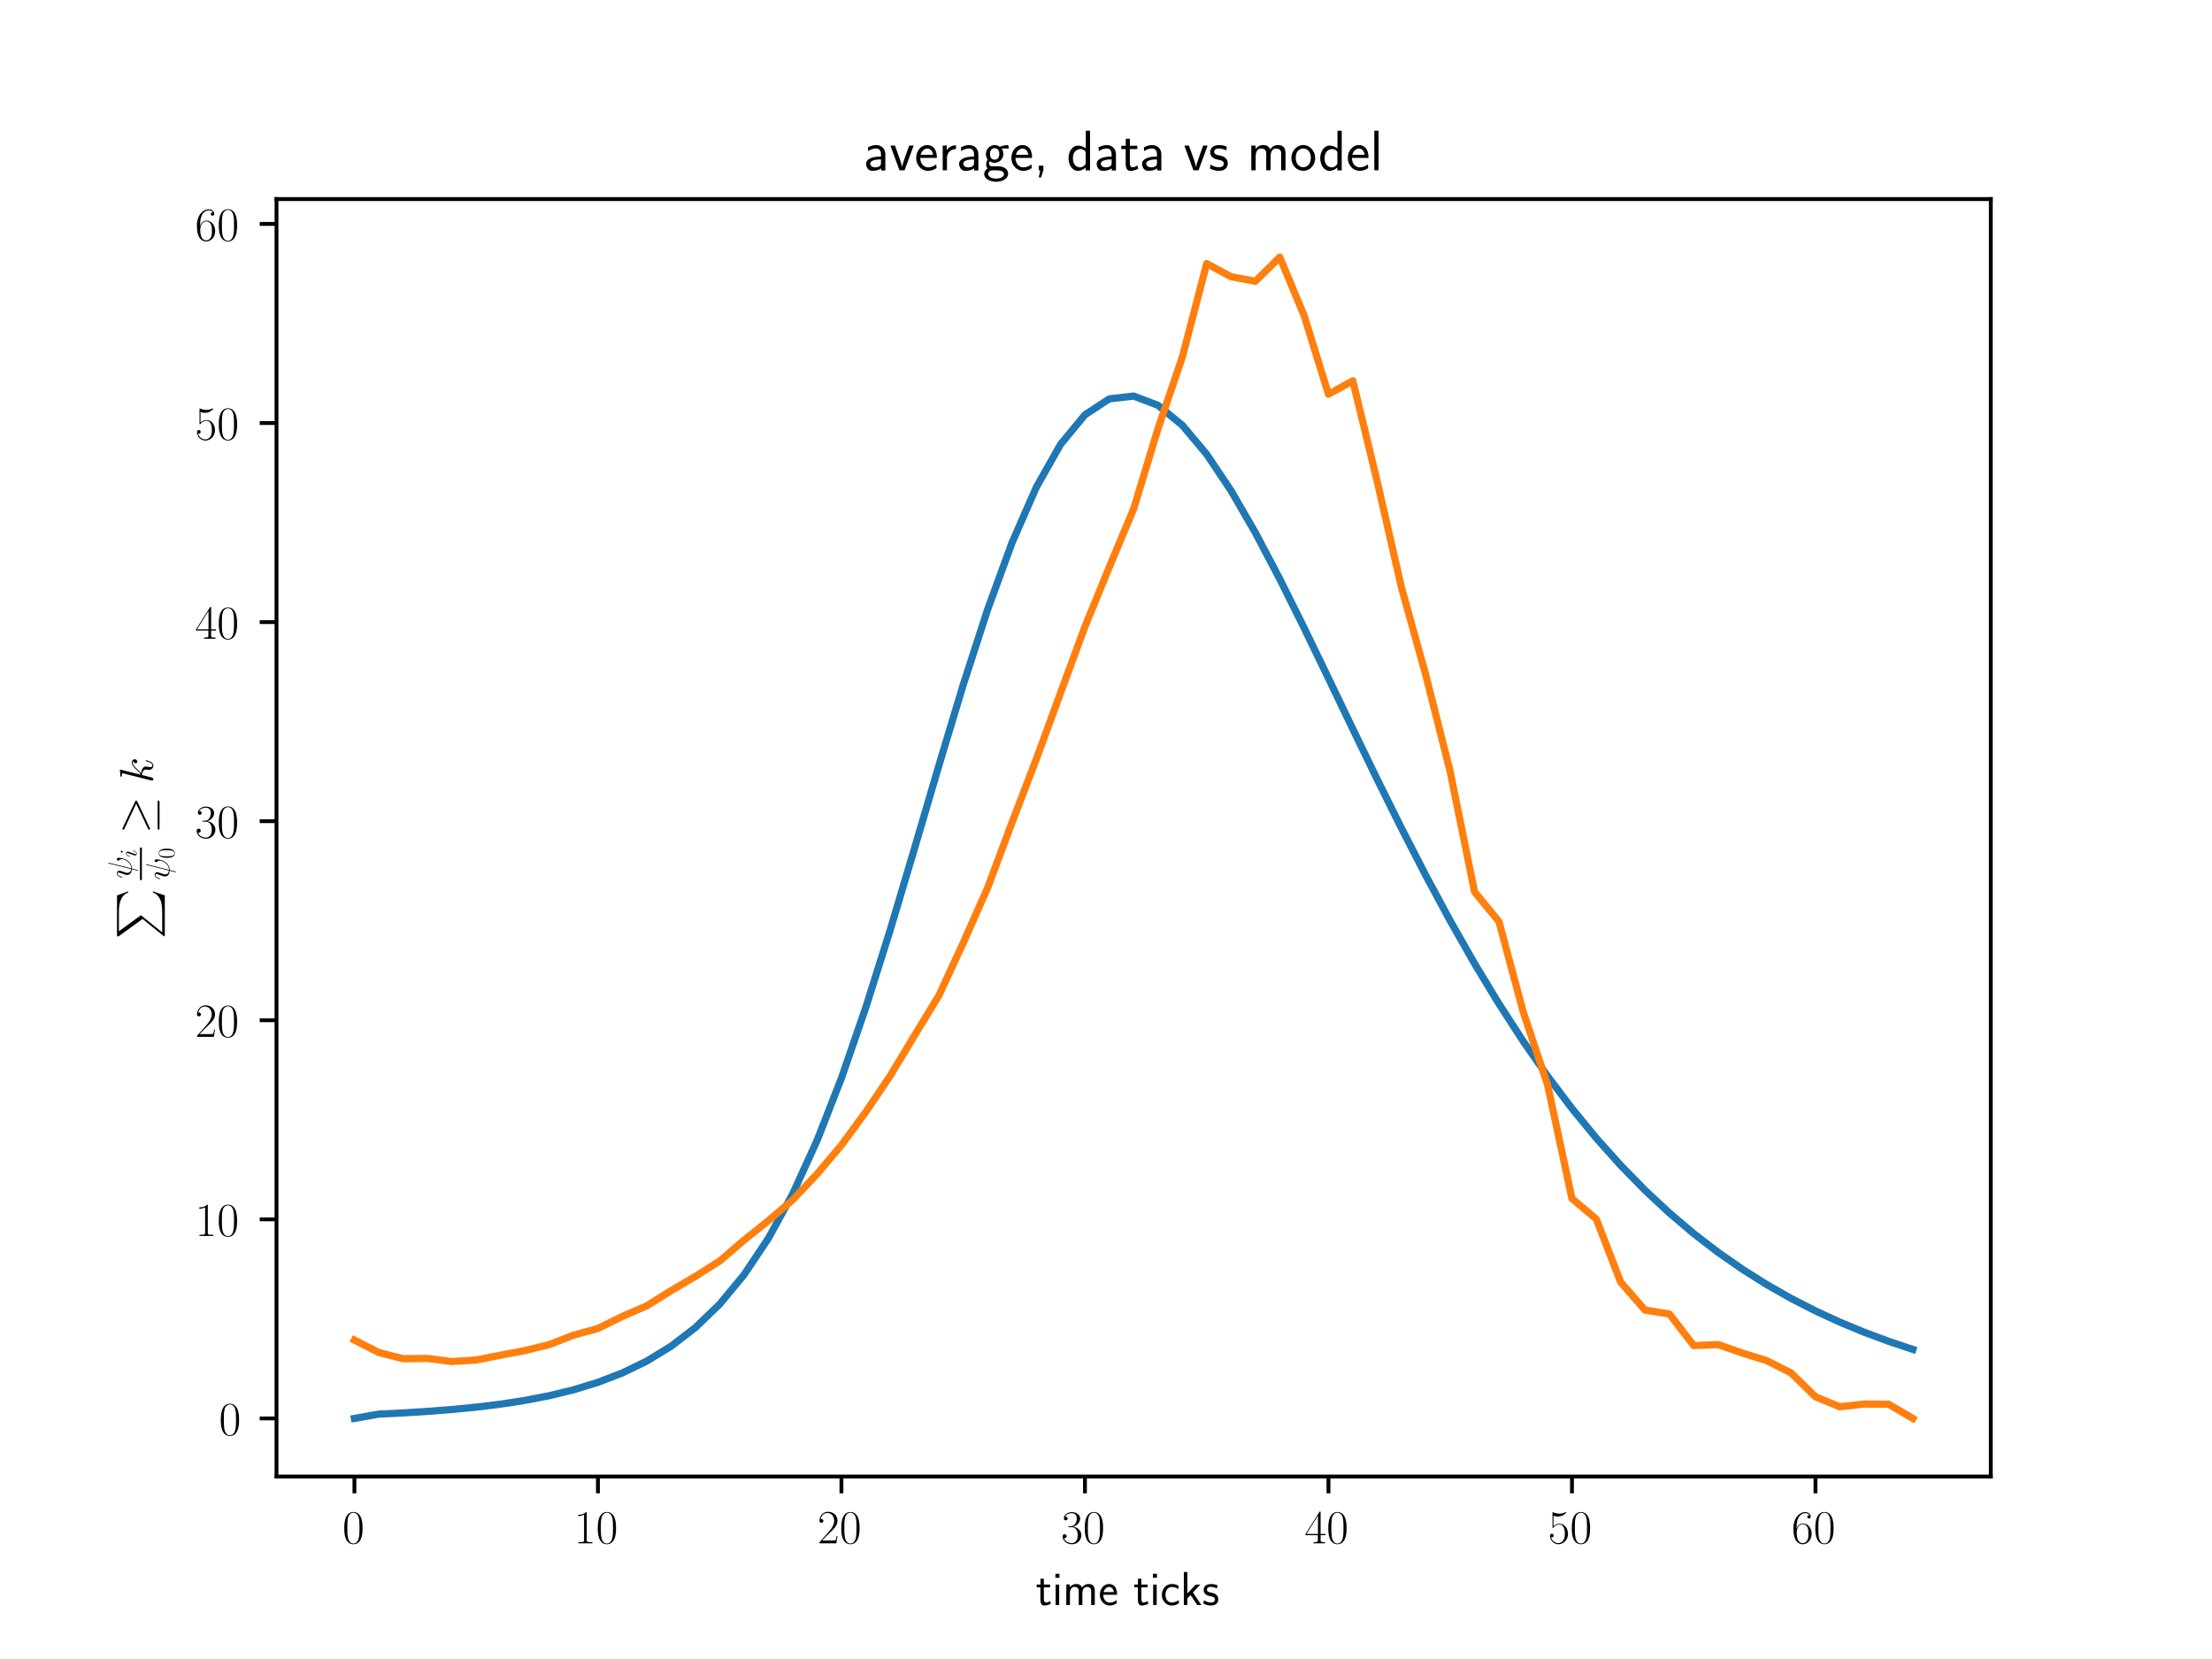 <?xml version="1.0" encoding="utf-8" standalone="no"?>
<!DOCTYPE svg PUBLIC "-//W3C//DTD SVG 1.1//EN"
  "http://www.w3.org/Graphics/SVG/1.1/DTD/svg11.dtd">
<!-- Created with matplotlib (https://matplotlib.org/) -->
<svg height="345.6pt" version="1.1" viewBox="0 0 460.8 345.6" width="460.8pt" xmlns="http://www.w3.org/2000/svg" xmlns:xlink="http://www.w3.org/1999/xlink">
 <defs>
  <style type="text/css">*{stroke-linecap:butt;stroke-linejoin:round;}</style>
 </defs>
 <g id="figure_1">
  <g id="patch_1">
   <path d="M 0 345.6 
L 460.8 345.6 
L 460.8 0 
L 0 0 
z
" style="fill:#ffffff;"/>
  </g>
  <g id="axes_1">
   <g id="patch_2">
    <path d="M 57.6 307.584 
L 414.72 307.584 
L 414.72 41.472 
L 57.6 41.472 
z
" style="fill:#ffffff;"/>
   </g>
   <g id="matplotlib.axis_1">
    <g id="xtick_1">
     <g id="line2d_1">
      <defs>
       <path d="M 0 0 
L 0 3.5 
" id="m3250a26509" style="stroke:#000000;stroke-width:0.8;"/>
      </defs>
      <g>
       <use style="stroke:#000000;stroke-width:0.8;" x="73.833" xlink:href="#m3250a26509" y="307.584"/>
      </g>
     </g>
     <g id="text_1">
      <!-- $\mathdefault{0}$ -->
      <g transform="translate(71.342 321.502)scale(0.1 -0.1)">
       <defs>
        <path d="M 42 31.641 
C 42 37.75 41.906 48.125 37.703 56.109 
C 34 63.109 28.094 65.594 22.906 65.594 
C 18.094 65.594 12 63.406 8.203 56.203 
C 4.203 48.719 3.797 39.438 3.797 31.641 
C 3.797 25.953 3.906 17.281 7 9.672 
C 11.297 -0.609 19 -2 22.906 -2 
C 27.5 -2 34.5 -0.109 38.594 9.375 
C 41.594 16.281 42 24.359 42 31.641 
z
M 22.906 -0.406 
C 16.5 -0.406 12.703 5.078 11.297 12.688 
C 10.203 18.562 10.203 27.156 10.203 32.75 
C 10.203 40.438 10.203 46.828 11.5 52.922 
C 13.406 61.391 19 64 22.906 64 
C 27 64 32.297 61.297 34.203 53.125 
C 35.5 47.438 35.594 40.734 35.594 32.75 
C 35.594 26.25 35.594 18.266 34.406 12.375 
C 32.297 1.484 26.406 -0.406 22.906 -0.406 
z
" id="CMR17-48"/>
       </defs>
       <use transform="scale(0.996)" xlink:href="#CMR17-48"/>
      </g>
     </g>
    </g>
    <g id="xtick_2">
     <g id="line2d_2">
      <g>
       <use style="stroke:#000000;stroke-width:0.8;" x="124.56" xlink:href="#m3250a26509" y="307.584"/>
      </g>
     </g>
     <g id="text_2">
      <!-- $\mathdefault{10}$ -->
      <g transform="translate(119.579 321.502)scale(0.1 -0.1)">
       <defs>
        <path d="M 26.594 63.406 
C 26.594 65.5 26.5 65.5 25.094 65.5 
C 21.203 61.188 15.297 59.797 9.703 59.797 
C 9.406 59.797 8.906 59.797 8.797 59.5 
C 8.703 59.297 8.703 59.094 8.703 57 
C 11.797 57 17 57.594 21 59.984 
L 21 7.203 
C 21 3.688 20.797 2.5 12.203 2.5 
L 9.203 2.5 
L 9.203 0 
C 14 0 19 0 23.797 0 
C 28.594 0 33.594 0 38.406 0 
L 38.406 2.5 
L 35.406 2.5 
C 26.797 2.5 26.594 3.594 26.594 7.156 
z
" id="CMR17-49"/>
       </defs>
       <use transform="scale(0.996)" xlink:href="#CMR17-49"/>
       <use transform="translate(45.69 0)scale(0.996)" xlink:href="#CMR17-48"/>
      </g>
     </g>
    </g>
    <g id="xtick_3">
     <g id="line2d_3">
      <g>
       <use style="stroke:#000000;stroke-width:0.8;" x="175.287" xlink:href="#m3250a26509" y="307.584"/>
      </g>
     </g>
     <g id="text_3">
      <!-- $\mathdefault{20}$ -->
      <g transform="translate(170.306 321.502)scale(0.1 -0.1)">
       <defs>
        <path d="M 41.703 15.453 
L 39.906 15.453 
C 38.906 8.375 38.094 7.172 37.703 6.562 
C 37.203 5.766 30 5.766 28.594 5.766 
L 9.406 5.766 
C 13 9.672 20 16.75 28.5 24.953 
C 34.594 30.734 41.703 37.531 41.703 47.422 
C 41.703 59.219 32.297 66 21.797 66 
C 10.797 66 4.094 56.312 4.094 47.344 
C 4.094 43.438 7 42.938 8.203 42.938 
C 9.203 42.938 12.203 43.547 12.203 47.031 
C 12.203 50.109 9.594 51 8.203 51 
C 7.594 51 7 50.906 6.594 50.703 
C 8.5 59.219 14.297 63.406 20.406 63.406 
C 29.094 63.406 34.797 56.516 34.797 47.422 
C 34.797 38.734 29.703 31.25 24 24.75 
L 4.094 2.281 
L 4.094 0 
L 39.297 0 
z
" id="CMR17-50"/>
       </defs>
       <use transform="scale(0.996)" xlink:href="#CMR17-50"/>
       <use transform="translate(45.69 0)scale(0.996)" xlink:href="#CMR17-48"/>
      </g>
     </g>
    </g>
    <g id="xtick_4">
     <g id="line2d_4">
      <g>
       <use style="stroke:#000000;stroke-width:0.8;" x="226.015" xlink:href="#m3250a26509" y="307.584"/>
      </g>
     </g>
     <g id="text_4">
      <!-- $\mathdefault{30}$ -->
      <g transform="translate(221.033 321.502)scale(0.1 -0.1)">
       <defs>
        <path d="M 22.094 33.703 
C 31 33.703 34.906 25.969 34.906 17.031 
C 34.906 5 28.5 0.391 22.703 0.391 
C 17.406 0.391 8.797 3.031 6.094 10.828 
C 6.594 10.625 7.094 10.625 7.594 10.625 
C 10 10.625 11.797 12.219 11.797 14.812 
C 11.797 17.703 9.594 19 7.594 19 
C 5.906 19 3.297 18.203 3.297 14.469 
C 3.297 5.234 12.297 -2 22.906 -2 
C 34 -2 42.5 6.719 42.5 16.953 
C 42.5 26.672 34.5 33.703 25 34.797 
C 32.594 36.375 39.906 43.062 39.906 52.016 
C 39.906 59.688 32 65.297 23 65.297 
C 13.906 65.297 5.906 59.828 5.906 52.016 
C 5.906 48.594 8.5 48 9.797 48 
C 11.906 48 13.703 49.297 13.703 51.891 
C 13.703 54.469 11.906 55.766 9.797 55.766 
C 9.406 55.766 8.906 55.766 8.5 55.578 
C 11.406 61.859 19.297 63 22.797 63 
C 26.297 63 32.906 61.328 32.906 51.875 
C 32.906 49.109 32.5 44.188 29.094 39.844 
C 26.094 36 22.703 36 19.406 35.688 
C 18.906 35.688 16.594 35.453 16.203 35.453 
C 15.5 35.359 15.094 35.266 15.094 34.5 
C 15.094 33.797 15.203 33.703 17.203 33.703 
z
" id="CMR17-51"/>
       </defs>
       <use transform="scale(0.996)" xlink:href="#CMR17-51"/>
       <use transform="translate(45.69 0)scale(0.996)" xlink:href="#CMR17-48"/>
      </g>
     </g>
    </g>
    <g id="xtick_5">
     <g id="line2d_5">
      <g>
       <use style="stroke:#000000;stroke-width:0.8;" x="276.742" xlink:href="#m3250a26509" y="307.584"/>
      </g>
     </g>
     <g id="text_5">
      <!-- $\mathdefault{40}$ -->
      <g transform="translate(271.76 321.502)scale(0.1 -0.1)">
       <defs>
        <path d="M 33.594 64.406 
C 33.594 66.5 33.5 66.5 31.703 66.5 
L 2 19.594 
L 2 17 
L 27.797 17 
L 27.797 7.141 
C 27.797 3.5 27.594 2.5 20.594 2.5 
L 18.703 2.5 
L 18.703 0 
C 21.906 0 27.297 0 30.703 0 
C 34.094 0 39.5 0 42.703 0 
L 42.703 2.5 
L 40.797 2.5 
C 33.797 2.5 33.594 3.5 33.594 7.141 
L 33.594 17 
L 43.797 17 
L 43.797 19.594 
L 33.594 19.594 
z
M 28.094 57.859 
L 28.094 19.594 
L 4 19.594 
z
" id="CMR17-52"/>
       </defs>
       <use transform="scale(0.996)" xlink:href="#CMR17-52"/>
       <use transform="translate(45.69 0)scale(0.996)" xlink:href="#CMR17-48"/>
      </g>
     </g>
    </g>
    <g id="xtick_6">
     <g id="line2d_6">
      <g>
       <use style="stroke:#000000;stroke-width:0.8;" x="327.469" xlink:href="#m3250a26509" y="307.584"/>
      </g>
     </g>
     <g id="text_6">
      <!-- $\mathdefault{50}$ -->
      <g transform="translate(322.488 321.502)scale(0.1 -0.1)">
       <defs>
        <path d="M 11.406 57.688 
C 12.406 57.281 16.5 56 20.703 56 
C 30 56 35.094 61.109 38 64.062 
C 38 64.953 38 65.5 37.406 65.5 
C 37.297 65.5 37.094 65.5 36.297 65.047 
C 32.797 63.406 28.703 62.078 23.703 62.078 
C 20.703 62.078 16.203 62.484 11.297 64.672 
C 10.203 65.172 10 65.172 9.906 65.172 
C 9.406 65.172 9.297 65.062 9.297 63.078 
L 9.297 34.422 
C 9.297 32.641 9.297 32.141 10.297 32.141 
C 10.797 32.141 11 32.344 11.5 33.031 
C 14.703 37.516 19.094 39.406 24.094 39.406 
C 27.594 39.406 35.094 37.219 35.094 20.141 
C 35.094 16.953 35.094 11.172 32.094 6.578 
C 29.594 2.484 25.703 0.391 21.406 0.391 
C 14.797 0.391 8.094 5 6.297 12.719 
C 6.703 12.609 7.5 12.422 7.906 12.422 
C 9.203 12.422 11.703 13.125 11.703 16.219 
C 11.703 18.906 9.797 20 7.906 20 
C 5.594 20 4.094 18.594 4.094 15.797 
C 4.094 7.094 11 -2 21.594 -2 
C 31.906 -2 41.703 6.875 41.703 19.75 
C 41.703 31.719 33.906 41 24.203 41 
C 19.094 41 14.797 39.109 11.406 35.531 
z
" id="CMR17-53"/>
       </defs>
       <use transform="scale(0.996)" xlink:href="#CMR17-53"/>
       <use transform="translate(45.69 0)scale(0.996)" xlink:href="#CMR17-48"/>
      </g>
     </g>
    </g>
    <g id="xtick_7">
     <g id="line2d_7">
      <g>
       <use style="stroke:#000000;stroke-width:0.8;" x="378.196" xlink:href="#m3250a26509" y="307.584"/>
      </g>
     </g>
     <g id="text_7">
      <!-- $\mathdefault{60}$ -->
      <g transform="translate(373.215 321.502)scale(0.1 -0.1)">
       <defs>
        <path d="M 10.594 34 
C 10.594 57.656 21.797 63 28.297 63 
C 30.406 63 35.5 62.641 37.5 59 
C 35.906 59 32.906 59 32.906 55.516 
C 32.906 52.828 35.094 51.922 36.5 51.922 
C 37.406 51.922 40.094 52.312 40.094 55.625 
C 40.094 61.781 35.094 65.297 28.203 65.297 
C 16.297 65.297 3.797 52.969 3.797 31 
C 3.797 3.953 15.094 -2 23.094 -2 
C 32.797 -2 42 6.672 42 20.047 
C 42 32.516 33.906 41.594 23.703 41.594 
C 17.594 41.594 13.094 37.609 10.594 30.625 
z
M 23.094 0.391 
C 10.797 0.391 10.797 18.75 10.797 22.438 
C 10.797 29.625 14.203 40 23.5 40 
C 25.203 40 30.094 40 33.406 33.125 
C 35.203 29.219 35.203 25.141 35.203 20.141 
C 35.203 14.75 35.203 10.781 33.094 6.781 
C 30.906 2.672 27.703 0.391 23.094 0.391 
z
" id="CMR17-54"/>
       </defs>
       <use transform="scale(0.996)" xlink:href="#CMR17-54"/>
       <use transform="translate(45.69 0)scale(0.996)" xlink:href="#CMR17-48"/>
      </g>
     </g>
    </g>
    <g id="text_8">
     <!-- time ticks -->
     <g transform="translate(215.792 334.358)scale(0.1 -0.1)">
      <defs>
       <path d="M 16.703 37 
L 29.703 37 
L 29.703 42.766 
L 16.703 42.766 
L 16.703 55 
L 9.594 55 
L 9.594 42.766 
L 1.703 42.766 
L 1.703 37 
L 9.406 37 
L 9.406 11.703 
C 9.406 6 10.703 -1 17.297 -1 
C 22.297 -1 26.906 0.391 31.297 2.688 
L 29.703 8.562 
C 27.297 6.469 24.406 5.266 21.297 5.266 
C 16.906 5.266 16.703 10.875 16.703 13.375 
z
" id="CMSS17-116"/>
       <path d="M 15.297 65.359 
L 6.906 65.359 
L 6.906 57 
L 15.297 57 
z
M 14.797 42.797 
L 7.406 42.797 
L 7.406 0 
L 14.797 0 
z
" id="CMSS17-105"/>
       <path d="M 67 29.328 
C 67 36.062 65.297 44 54.094 44 
C 46.594 44 42.094 39.312 40.094 36.422 
C 38.297 41.719 34.094 44 28.094 44 
C 21.297 44 17 40.125 14.703 37.328 
L 14.703 43.094 
L 7.406 43.094 
L 7.406 0 
L 15 0 
L 15 24.359 
C 15 30.297 17.203 37.938 24.297 37.938 
C 33.406 37.938 33.406 31.5 33.406 28.578 
L 33.406 0 
L 41 0 
L 41 24.359 
C 41 30.297 43.203 37.938 50.297 37.938 
C 59.406 37.938 59.406 31.5 59.406 28.578 
L 59.406 0 
L 67 0 
z
" id="CMSS17-109"/>
       <path d="M 39.094 21.516 
C 39.094 24.844 38.906 31.297 35.703 36.641 
C 32.203 42.391 26.5 44 22.203 44 
C 11.797 44 3 34.188 3 21.484 
C 3 9.094 12.094 -1 23.594 -1 
C 28.094 -1 33.594 0.297 38.594 3.875 
C 38.594 4.281 38.406 6.469 38.297 6.562 
C 38.297 6.766 38 9.844 38 10.25 
C 33.203 6.359 27.703 5.078 23.703 5.078 
C 17.297 5.078 10.406 10.422 10.094 21.516 
z
M 10.906 27 
C 12.203 32.562 16.594 37.828 22.203 37.828 
C 23.703 37.828 30.703 37.828 32.5 27 
z
" id="CMSS17-101"/>
       <path d="M 38.5 39.703 
C 38.5 40.391 33.906 42.406 32.703 42.797 
C 29.406 44 25.203 44 24.094 44 
C 11.094 44 3.297 32.703 3.297 21.297 
C 3.297 9.297 12 -1 23.703 -1 
C 30.406 -1 35.203 1.188 39.094 3.781 
L 38.5 10.375 
C 34.203 7.078 29.203 5.266 23.797 5.266 
C 16 5.266 10.906 12.094 10.906 21.391 
C 10.906 28.609 14.203 37.719 24.203 37.719 
C 29.703 37.719 32.797 36.609 37.406 33.516 
z
" id="CMSS17-99"/>
       <path d="M 26.5 26.375 
L 42 42.797 
L 32.406 42.797 
L 14.906 24.281 
L 14.906 69 
L 7.5 69 
L 7.5 0 
L 14.797 0 
L 14.797 13.938 
L 21.5 21 
L 35.594 0 
L 44.094 0 
z
" id="CMSS17-107"/>
       <path d="M 32.203 41.047 
C 26.297 43.859 21.703 43.859 18.703 43.859 
C 11.594 43.859 3.094 41.375 3.094 31.297 
C 3.094 21.234 14.094 19.031 17.094 18.422 
C 21.703 17.531 26.797 16.531 26.797 11.562 
C 26.797 5.266 19.594 5.266 18.297 5.266 
C 14.297 5.266 8.797 6.359 3.797 9.969 
L 2.594 3.281 
C 8.297 0 13.797 -1 18.406 -1 
C 30.703 -1 33.797 6.5 33.797 12.203 
C 33.797 17.094 31 20.391 29.094 21.891 
C 25.797 24.5 24.594 24.797 16.406 26.5 
C 15 26.703 10.094 27.797 10.094 32.281 
C 10.094 38 16.406 38 17.797 38 
C 24.297 38 28.297 35.984 31 34.5 
z
" id="CMSS17-115"/>
      </defs>
      <use transform="scale(0.996)" xlink:href="#CMSS17-116"/>
      <use transform="translate(33.832 0)scale(0.996)" xlink:href="#CMSS17-105"/>
      <use transform="translate(56.012 0)scale(0.996)" xlink:href="#CMSS17-109"/>
      <use transform="translate(130.242 0)scale(0.996)" xlink:href="#CMSS17-101"/>
      <use transform="translate(203.109 0)scale(0.996)" xlink:href="#CMSS17-116"/>
      <use transform="translate(236.941 0)scale(0.996)" xlink:href="#CMSS17-105"/>
      <use transform="translate(259.122 0)scale(0.996)" xlink:href="#CMSS17-99"/>
      <use transform="translate(300.761 0)scale(0.996)" xlink:href="#CMSS17-107"/>
      <use transform="translate(346.363 0)scale(0.996)" xlink:href="#CMSS17-115"/>
     </g>
    </g>
   </g>
   <g id="matplotlib.axis_2">
    <g id="ytick_1">
     <g id="line2d_8">
      <defs>
       <path d="M 0 0 
L -3.5 0 
" id="mc36dfe41af" style="stroke:#000000;stroke-width:0.8;"/>
      </defs>
      <g>
       <use style="stroke:#000000;stroke-width:0.8;" x="57.6" xlink:href="#mc36dfe41af" y="295.488"/>
      </g>
     </g>
     <g id="text_9">
      <!-- $\mathdefault{0}$ -->
      <g transform="translate(45.619 298.947)scale(0.1 -0.1)">
       <use transform="scale(0.996)" xlink:href="#CMR17-48"/>
      </g>
     </g>
    </g>
    <g id="ytick_2">
     <g id="line2d_9">
      <g>
       <use style="stroke:#000000;stroke-width:0.8;" x="57.6" xlink:href="#mc36dfe41af" y="254.014"/>
      </g>
     </g>
     <g id="text_10">
      <!-- $\mathdefault{10}$ -->
      <g transform="translate(40.637 257.473)scale(0.1 -0.1)">
       <use transform="scale(0.996)" xlink:href="#CMR17-49"/>
       <use transform="translate(45.69 0)scale(0.996)" xlink:href="#CMR17-48"/>
      </g>
     </g>
    </g>
    <g id="ytick_3">
     <g id="line2d_10">
      <g>
       <use style="stroke:#000000;stroke-width:0.8;" x="57.6" xlink:href="#mc36dfe41af" y="212.54"/>
      </g>
     </g>
     <g id="text_11">
      <!-- $\mathdefault{20}$ -->
      <g transform="translate(40.637 216)scale(0.1 -0.1)">
       <use transform="scale(0.996)" xlink:href="#CMR17-50"/>
       <use transform="translate(45.69 0)scale(0.996)" xlink:href="#CMR17-48"/>
      </g>
     </g>
    </g>
    <g id="ytick_4">
     <g id="line2d_11">
      <g>
       <use style="stroke:#000000;stroke-width:0.8;" x="57.6" xlink:href="#mc36dfe41af" y="171.067"/>
      </g>
     </g>
     <g id="text_12">
      <!-- $\mathdefault{30}$ -->
      <g transform="translate(40.637 174.526)scale(0.1 -0.1)">
       <use transform="scale(0.996)" xlink:href="#CMR17-51"/>
       <use transform="translate(45.69 0)scale(0.996)" xlink:href="#CMR17-48"/>
      </g>
     </g>
    </g>
    <g id="ytick_5">
     <g id="line2d_12">
      <g>
       <use style="stroke:#000000;stroke-width:0.8;" x="57.6" xlink:href="#mc36dfe41af" y="129.593"/>
      </g>
     </g>
     <g id="text_13">
      <!-- $\mathdefault{40}$ -->
      <g transform="translate(40.637 133.052)scale(0.1 -0.1)">
       <use transform="scale(0.996)" xlink:href="#CMR17-52"/>
       <use transform="translate(45.69 0)scale(0.996)" xlink:href="#CMR17-48"/>
      </g>
     </g>
    </g>
    <g id="ytick_6">
     <g id="line2d_13">
      <g>
       <use style="stroke:#000000;stroke-width:0.8;" x="57.6" xlink:href="#mc36dfe41af" y="88.119"/>
      </g>
     </g>
     <g id="text_14">
      <!-- $\mathdefault{50}$ -->
      <g transform="translate(40.637 91.578)scale(0.1 -0.1)">
       <use transform="scale(0.996)" xlink:href="#CMR17-53"/>
       <use transform="translate(45.69 0)scale(0.996)" xlink:href="#CMR17-48"/>
      </g>
     </g>
    </g>
    <g id="ytick_7">
     <g id="line2d_14">
      <g>
       <use style="stroke:#000000;stroke-width:0.8;" x="57.6" xlink:href="#mc36dfe41af" y="46.645"/>
      </g>
     </g>
     <g id="text_15">
      <!-- $\mathdefault{60}$ -->
      <g transform="translate(40.637 50.105)scale(0.1 -0.1)">
       <use transform="scale(0.996)" xlink:href="#CMR17-54"/>
       <use transform="translate(45.69 0)scale(0.996)" xlink:href="#CMR17-48"/>
      </g>
     </g>
    </g>
    <g id="text_16">
     <!-- $ \sum{ \frac{\psi_i}{\psi_0 } } \ge k  $ -->
     <g transform="translate(31.846 195.627)rotate(-90)scale(0.1 -0.1)">
      <defs>
       <path d="M 42.094 -53.406 
L 6.594 -97.297 
C 5.797 -98.297 5.703 -98.5 5.703 -98.906 
C 5.703 -100 6.594 -100 8.406 -100 
L 91.297 -100 
L 99.906 -75.094 
L 97.406 -75.094 
C 94.906 -82.594 88.203 -88.703 79.703 -91.594 
C 78.094 -92.094 71.203 -94.5 56.5 -94.5 
L 14 -94.5 
L 48.703 -51.594 
C 49.406 -50.703 49.594 -50.406 49.594 -50 
C 49.594 -49.594 49.5 -49.5 48.906 -48.594 
L 16.406 -4 
L 56 -4 
C 67.406 -4 90.406 -4.703 97.406 -23.406 
L 99.906 -23.406 
L 91.297 0 
L 8.406 0 
C 5.703 0 5.594 -0.094 5.594 -3.203 
z
" id="CMEX10-80"/>
       <path d="M 47 67.094 
C 47 67.203 47.406 68.5 47.406 68.609 
C 47.406 69.5 46.594 69.5 46.297 69.5 
C 45.406 69.5 45.297 69 44.906 67.5 
L 28.406 1.203 
C 20.094 2.203 17 6.406 17 12.406 
C 17 14.594 17 16.906 21.703 29.297 
C 23 32.891 23.5 34.188 23.5 35.984 
C 23.5 40.484 20.297 44.078 15.594 44.078 
C 6.406 44.078 2.703 29.594 2.703 28.797 
C 2.703 28.391 3.094 27.891 3.797 27.891 
C 4.703 27.891 4.797 28.297 5.203 29.688 
C 7.594 38.328 11.594 42 15.297 42 
C 16.203 42 17.906 42 17.906 38.797 
C 17.906 38.391 17.906 36.188 16.203 31.797 
C 10.797 17.594 10.797 15.391 10.797 13.094 
C 10.797 3.484 18.797 -0.219 27.797 -0.906 
C 27 -3.953 26.297 -7.078 25.5 -10.109 
C 23.906 -15.969 23.203 -18.719 23.203 -19.109 
C 23.203 -20 24 -20 24.297 -20 
C 24.5 -20 24.906 -20 25.094 -19.594 
C 25.5 -19.219 29.594 -2.75 30 -1 
C 33.703 -1 41.594 -1 50.594 8.297 
C 53.906 11.891 56.906 16.5 58.594 20.797 
C 59.594 23.406 62 32.297 62 37.391 
C 62 43.391 59 44.078 58 44.078 
C 55.594 44.078 53.406 41.688 53.406 39.688 
C 53.406 38.484 54.094 37.781 54.5 37.391 
C 55.406 36.484 58.094 33.781 58.094 28.594 
C 58.094 25 56.094 17.594 49.703 10.406 
C 41.297 1 33.594 1 30.594 1 
z
" id="CMMI12-32"/>
       <path d="M 28.297 14.266 
C 28.297 14.766 27.906 15.172 27.297 15.172 
C 26.406 15.172 26.297 14.875 25.797 13.172 
C 23.203 4.094 19.094 1 15.797 1 
C 14.594 1 13.203 1.297 13.203 4.297 
C 13.203 6.984 14.406 9.984 15.5 12.969 
L 22.5 31.531 
C 22.797 32.328 23.5 34.125 23.5 36.016 
C 23.5 40.219 20.5 44 15.594 44 
C 6.406 44 2.703 29.531 2.703 28.734 
C 2.703 28.344 3.094 27.844 3.797 27.844 
C 4.703 27.844 4.797 28.234 5.203 29.625 
C 7.594 37.938 11.406 41.906 15.297 41.906 
C 16.203 41.906 17.906 41.906 17.906 38.719 
C 17.906 36.125 16.594 32.828 15.797 30.641 
L 8.797 12.078 
C 8.203 10.484 7.594 8.875 7.594 7.078 
C 7.594 2.594 10.703 -1 15.5 -1 
C 24.703 -1 28.297 13.578 28.297 14.266 
z
M 27.5 62.703 
C 27.5 64.203 26.297 66 24.094 66 
C 21.797 66 19.203 63.797 19.203 61.203 
C 19.203 58.719 21.297 57.922 22.5 57.922 
C 25.203 57.922 27.5 60.516 27.5 62.703 
z
" id="CMMI12-105"/>
       <path d="M 67.406 32.562 
C 68.797 33.156 69.406 33.859 69.406 34.75 
C 69.406 35.75 69 36.359 67.406 37.062 
L 12.297 63.062 
C 10.906 63.75 10.5 63.75 10.297 63.75 
C 9.094 63.75 8.297 62.859 8.297 61.75 
C 8.297 60.562 9.094 60.062 10.203 59.562 
L 62.703 34.859 
L 10.406 10.156 
C 8.406 9.25 8.297 8.453 8.297 7.859 
C 8.297 6.75 9.203 5.859 10.297 5.859 
C 10.594 5.859 10.797 5.859 12.094 6.562 
z
M 65.906 -13.922 
C 67.594 -13.922 69.406 -13.922 69.406 -11.922 
C 69.406 -9.922 67.297 -9.922 65.797 -9.922 
L 11.906 -9.922 
C 10.406 -9.922 8.297 -9.922 8.297 -11.922 
C 8.297 -13.922 10.094 -13.922 11.797 -13.922 
z
" id="CMSY10-21"/>
       <path d="M 28.094 66.516 
C 28.203 66.922 28.406 67.516 28.406 68 
C 28.406 69 27.406 69 27.203 69 
C 27.094 69 23.5 68.641 21.703 68.391 
C 20 68.391 18.5 68.094 16.703 68.094 
C 14.297 67.891 13.594 67.797 13.594 66 
C 13.594 65 14.594 65 15.594 65 
C 20.703 65 20.703 64.109 20.703 63.125 
C 20.703 62.734 20.703 62.531 20.203 60.75 
L 5.906 3.875 
C 5.5 2.375 5.5 2.188 5.5 1.578 
C 5.5 -0.594 7.203 -1 8.203 -1 
C 11 -1 11.594 1.203 12.406 4.297 
L 17.094 22.953 
C 24.297 22.156 28.594 19.156 28.594 14.375 
C 28.594 13.766 28.594 13.375 28.297 11.875 
C 27.906 10.375 27.906 9.188 27.906 8.688 
C 27.906 2.891 31.703 -1 36.797 -1 
C 41.406 -1 43.797 3.188 44.594 4.594 
C 46.703 8.281 48 13.875 48 14.266 
C 48 14.766 47.594 15.172 47 15.172 
C 46.094 15.172 46 14.766 45.594 13.172 
C 44.203 7.984 42.094 1 37 1 
C 35 1 33.703 2 33.703 5.781 
C 33.703 7.688 34.094 9.875 34.5 11.375 
C 34.906 13.172 34.906 13.266 34.906 14.469 
C 34.906 20.359 29.594 23.656 20.406 24.844 
C 24 27.047 27.594 30.938 29 32.438 
C 34.703 38.812 38.594 42.016 43.203 42.016 
C 45.5 42.016 46.094 41.406 46.797 40.812 
C 43.094 40.406 41.703 37.812 41.703 35.828 
C 41.703 33.422 43.594 32.625 45 32.625 
C 47.703 32.625 50.094 34.922 50.094 38.125 
C 50.094 41.016 47.797 44 43.297 44 
C 37.797 44 33.297 40.109 26.203 32.125 
C 25.203 30.938 21.5 27.141 17.797 25.75 
z
" id="CMMI12-107"/>
      </defs>
      <use transform="translate(0 74.72)scale(0.996)" xlink:href="#CMEX10-80"/>
      <use transform="translate(126.064 44.444)scale(0.697)" xlink:href="#CMMI12-32"/>
      <use transform="translate(170.457 33.983)scale(0.498)" xlink:href="#CMMI12-105"/>
      <use transform="translate(122.961 -34.355)scale(0.697)" xlink:href="#CMMI12-32"/>
      <use transform="translate(167.354 -44.816)scale(0.498)" xlink:href="#CMR17-48"/>
      <use transform="translate(219.567 0)scale(0.996)" xlink:href="#CMSY10-21"/>
      <use transform="translate(324.729 0)scale(0.996)" xlink:href="#CMMI12-107"/>
      <path d="M 122.961 22.914 
L 190.698 22.914 
L 190.698 26.899 
L 122.961 26.899 
L 122.961 22.914 
z
"/>
     </g>
    </g>
   </g>
   <g id="line2d_15">
    <path clip-path="url(#pbb36ae84af)" d="M 73.833 295.488 
L 78.905 294.588 
L 83.978 294.336 
L 89.051 294.021 
L 94.124 293.627 
L 99.196 293.132 
L 104.269 292.512 
L 109.342 291.732 
L 114.415 290.752 
L 119.487 289.518 
L 124.56 287.967 
L 129.633 286.014 
L 134.705 283.555 
L 139.778 280.46 
L 144.851 276.565 
L 149.924 271.672 
L 154.996 265.554 
L 160.069 257.967 
L 165.142 248.691 
L 170.215 237.575 
L 175.287 224.591 
L 180.36 209.879 
L 185.433 193.767 
L 190.505 176.76 
L 195.578 159.495 
L 200.651 142.68 
L 205.724 127.014 
L 210.796 113.129 
L 215.869 101.528 
L 220.942 92.558 
L 226.015 86.404 
L 231.087 83.091 
L 236.16 82.507 
L 241.233 84.438 
L 246.305 88.593 
L 251.378 94.637 
L 256.451 102.217 
L 261.524 110.985 
L 266.596 120.613 
L 271.669 130.803 
L 276.742 141.294 
L 281.815 151.865 
L 286.887 162.331 
L 291.96 172.548 
L 297.033 182.404 
L 302.105 191.816 
L 307.178 200.728 
L 312.251 209.104 
L 317.324 216.928 
L 322.396 224.195 
L 327.469 230.913 
L 332.542 237.097 
L 337.615 242.769 
L 342.687 247.954 
L 347.76 252.681 
L 352.833 256.979 
L 357.905 260.88 
L 362.978 264.412 
L 368.051 267.604 
L 373.124 270.486 
L 378.196 273.084 
L 383.269 275.423 
L 388.342 277.526 
L 393.415 279.416 
L 398.487 281.112 
" style="fill:none;stroke:#1f77b4;stroke-linecap:square;stroke-width:1.5;"/>
   </g>
   <g id="line2d_16">
    <path clip-path="url(#pbb36ae84af)" d="M 73.833 279.16 
L 78.905 281.752 
L 83.978 283.046 
L 89.051 282.99 
L 94.124 283.633 
L 99.196 283.312 
L 104.269 282.311 
L 109.342 281.358 
L 114.415 280.099 
L 119.487 278.135 
L 124.56 276.744 
L 129.633 274.246 
L 134.705 272.04 
L 139.778 268.884 
L 144.851 265.898 
L 149.924 262.698 
L 154.996 258.346 
L 160.069 254.298 
L 165.142 249.937 
L 170.215 244.559 
L 175.287 238.549 
L 180.36 231.633 
L 185.433 224.132 
L 190.505 215.719 
L 195.578 207.396 
L 200.651 196.436 
L 205.724 184.989 
L 210.796 171.409 
L 215.869 158.167 
L 220.942 144.316 
L 226.015 130.54 
L 231.087 118.137 
L 236.16 106.003 
L 241.233 89.291 
L 246.305 74.358 
L 251.378 54.915 
L 256.451 57.646 
L 261.524 58.594 
L 266.596 53.568 
L 271.669 65.735 
L 276.742 82.119 
L 281.815 79.323 
L 286.887 100.249 
L 291.96 122.423 
L 297.033 140.681 
L 302.105 160.783 
L 307.178 185.8 
L 312.251 191.953 
L 317.324 210.834 
L 322.396 226.017 
L 327.469 249.681 
L 332.542 253.962 
L 337.615 267.096 
L 342.687 272.919 
L 347.76 273.723 
L 352.833 280.309 
L 357.905 280.101 
L 362.978 281.87 
L 368.051 283.443 
L 373.124 286.016 
L 378.196 290.976 
L 383.269 293.051 
L 388.342 292.491 
L 393.415 292.528 
L 398.487 295.488 
" style="fill:none;stroke:#ff7f0e;stroke-linecap:square;stroke-width:1.5;"/>
   </g>
   <g id="patch_3">
    <path d="M 57.6 307.584 
L 57.6 41.472 
" style="fill:none;stroke:#000000;stroke-linecap:square;stroke-linejoin:miter;stroke-width:0.8;"/>
   </g>
   <g id="patch_4">
    <path d="M 414.72 307.584 
L 414.72 41.472 
" style="fill:none;stroke:#000000;stroke-linecap:square;stroke-linejoin:miter;stroke-width:0.8;"/>
   </g>
   <g id="patch_5">
    <path d="M 57.6 307.584 
L 414.72 307.584 
" style="fill:none;stroke:#000000;stroke-linecap:square;stroke-linejoin:miter;stroke-width:0.8;"/>
   </g>
   <g id="patch_6">
    <path d="M 57.6 41.472 
L 414.72 41.472 
" style="fill:none;stroke:#000000;stroke-linecap:square;stroke-linejoin:miter;stroke-width:0.8;"/>
   </g>
   <g id="text_17">
    <!-- average, data vs model -->
    <g transform="translate(179.942 35.472)scale(0.12 -0.12)">
     <defs>
      <path d="M 37.594 27.984 
C 37.594 37.375 30.906 43.875 21.906 43.875 
C 17.5 43.875 12.703 43.078 7.203 39.891 
L 7.797 33.359 
C 10.297 35.125 14.594 38 21.797 38 
C 26.906 38 30 34.062 30 27.844 
L 30 24 
C 14 24 4 19.344 4 11.344 
C 4 7.203 6.5 -1 14.797 -1 
C 16.297 -1 24.406 -1 30.203 3.391 
L 30.203 -0.297 
L 37.594 -0.297 
z
M 30 12.75 
C 30 10.953 30 8.562 27 6.781 
C 24.406 5.078 21.094 5.078 19.703 5.078 
C 14.703 5.078 11.297 7.984 11.297 11.625 
C 11.297 18.922 26.906 18.922 30 18.922 
z
" id="CMSS17-97"/>
      <path d="M 41.797 43 
L 34 43 
L 27.297 24.312 
C 25.203 18.203 22.203 9.797 21.703 5.5 
L 21.594 5.5 
C 21.406 7.312 20.594 9.906 20.094 11.703 
C 19.5 13.906 18.703 16.5 18.094 18.312 
L 9.297 43 
L 1.297 43 
L 17.094 0 
L 26 0 
z
" id="CMSS17-118"/>
      <path d="M 14.906 21.297 
C 14.906 30.703 21.797 37 30.594 37 
L 30.594 43.578 
C 24.203 43.578 18.203 40.391 14.594 35.203 
L 14.594 43.094 
L 7.5 43.094 
L 7.5 0 
L 14.906 0 
z
" id="CMSS17-114"/>
      <path d="M 44.5 43.875 
C 38.797 43.875 33.906 42.781 29.906 40.891 
C 26.594 43.391 23.203 43.875 20.906 43.875 
C 12.203 43.875 5.594 36.703 5.594 28.344 
C 5.594 22.938 8.594 18.859 8.797 18.672 
C 7 16.172 6 13.484 6 10.5 
C 6 7 7.406 4.516 8.5 3.125 
C 3.297 -0.047 2.594 -4.906 2.594 -6.797 
C 2.594 -14.031 11.703 -20 23.406 -20 
C 35.203 -20 44.297 -14.031 44.297 -6.688 
C 44.297 7 29 7 24.797 7 
L 16.703 7 
C 15.203 7 11.203 7 11.203 12.359 
C 11.203 14.391 12.094 15.688 12.203 15.781 
C 13.703 14.688 16.797 13 20.906 13 
C 29.203 13 36.094 19.969 36.094 28.547 
C 36.094 33.312 33.906 36.797 33 38 
L 33.297 38 
C 33.594 38 37.797 38 39.297 38 
C 42.5 38 42.797 37.953 45.594 37.797 
z
M 20.906 18.469 
C 17.5 18.469 12.703 20.547 12.703 28.484 
C 12.703 37.109 18.203 38.5 20.797 38.5 
C 24.203 38.5 29 36.422 29 28.484 
C 29 19.859 23.5 18.469 20.906 18.469 
z
M 24.703 -0.156 
C 27.094 -0.156 37.203 -0.156 37.203 -6.906 
C 37.203 -11.156 31 -14.516 23.5 -14.516 
C 15.906 -14.516 9.703 -11.25 9.703 -6.797 
C 9.703 -6.297 9.703 -0.156 16.594 -0.156 
z
" id="CMSS17-103"/>
      <path d="M 17 0.094 
L 17 7.969 
L 9 7.969 
L 9 0 
L 11.5 0 
L 8.906 -12.5 
L 12.906 -12.5 
z
" id="CMSS17-44"/>
      <path d="M 40.797 69 
L 33.406 69 
L 33.406 38.094 
C 30.297 40.672 25.203 43.062 19.594 43.062 
C 10.5 43.062 3.297 33.297 3.297 21.047 
C 3.297 8.781 10.406 -1 19.297 -1 
C 26.203 -1 30.797 2.688 33.203 4.781 
L 33.203 -0.203 
L 40.797 -0.203 
z
M 33.203 13.062 
C 33.203 11.672 33.203 10.203 30.094 7.531 
C 28.094 5.859 25.703 5.078 23.406 5.078 
C 18 5.078 10.906 9 10.906 20.938 
C 10.906 33.344 18.906 37 24.406 37 
C 28.094 37 31.094 35.219 33.203 32.266 
z
" id="CMSS17-100"/>
      <path d="M 44.203 21.188 
C 44.203 34 34.703 44 23.5 44 
C 12 44 2.703 33.703 2.703 21.188 
C 2.703 8.5 12.297 -1 23.406 -1 
C 34.797 -1 44.203 8.797 44.203 21.188 
z
M 23.5 5.266 
C 16.406 5.266 10.297 11.078 10.297 22 
C 10.297 33.609 17.406 37.922 23.406 37.922 
C 29.906 37.922 36.594 33.219 36.594 22 
C 36.594 10.672 30.094 5.266 23.5 5.266 
z
" id="CMSS17-111"/>
      <path d="M 14.797 69 
L 7.406 69 
L 7.406 0 
L 14.797 0 
z
" id="CMSS17-108"/>
     </defs>
     <use transform="scale(0.996)" xlink:href="#CMSS17-97"/>
     <use transform="translate(44.922 0)scale(0.996)" xlink:href="#CMSS17-118"/>
     <use transform="translate(87.922 0)scale(0.996)" xlink:href="#CMSS17-101"/>
     <use transform="translate(129.561 0)scale(0.996)" xlink:href="#CMSS17-114"/>
     <use transform="translate(161.471 0)scale(0.996)" xlink:href="#CMSS17-97"/>
     <use transform="translate(206.393 0)scale(0.996)" xlink:href="#CMSS17-103"/>
     <use transform="translate(253.236 0)scale(0.996)" xlink:href="#CMSS17-101"/>
     <use transform="translate(294.875 0)scale(0.996)" xlink:href="#CMSS17-44"/>
     <use transform="translate(352.128 0)scale(0.996)" xlink:href="#CMSS17-100"/>
     <use transform="translate(400.333 0)scale(0.996)" xlink:href="#CMSS17-97"/>
     <use transform="translate(445.255 0)scale(0.996)" xlink:href="#CMSS17-116"/>
     <use transform="translate(479.087 0)scale(0.996)" xlink:href="#CMSS17-97"/>
     <use transform="translate(555.238 0)scale(0.996)" xlink:href="#CMSS17-118"/>
     <use transform="translate(598.238 0)scale(0.996)" xlink:href="#CMSS17-115"/>
     <use transform="translate(665.381 0)scale(0.996)" xlink:href="#CMSS17-109"/>
     <use transform="translate(739.61 0)scale(0.996)" xlink:href="#CMSS17-111"/>
     <use transform="translate(789.056 0)scale(0.996)" xlink:href="#CMSS17-100"/>
     <use transform="translate(837.261 0)scale(0.996)" xlink:href="#CMSS17-101"/>
     <use transform="translate(878.9 0)scale(0.996)" xlink:href="#CMSS17-108"/>
    </g>
   </g>
  </g>
 </g>
 <defs>
  <clipPath id="pbb36ae84af">
   <rect height="266.112" width="357.12" x="57.6" y="41.472"/>
  </clipPath>
 </defs>
</svg>
